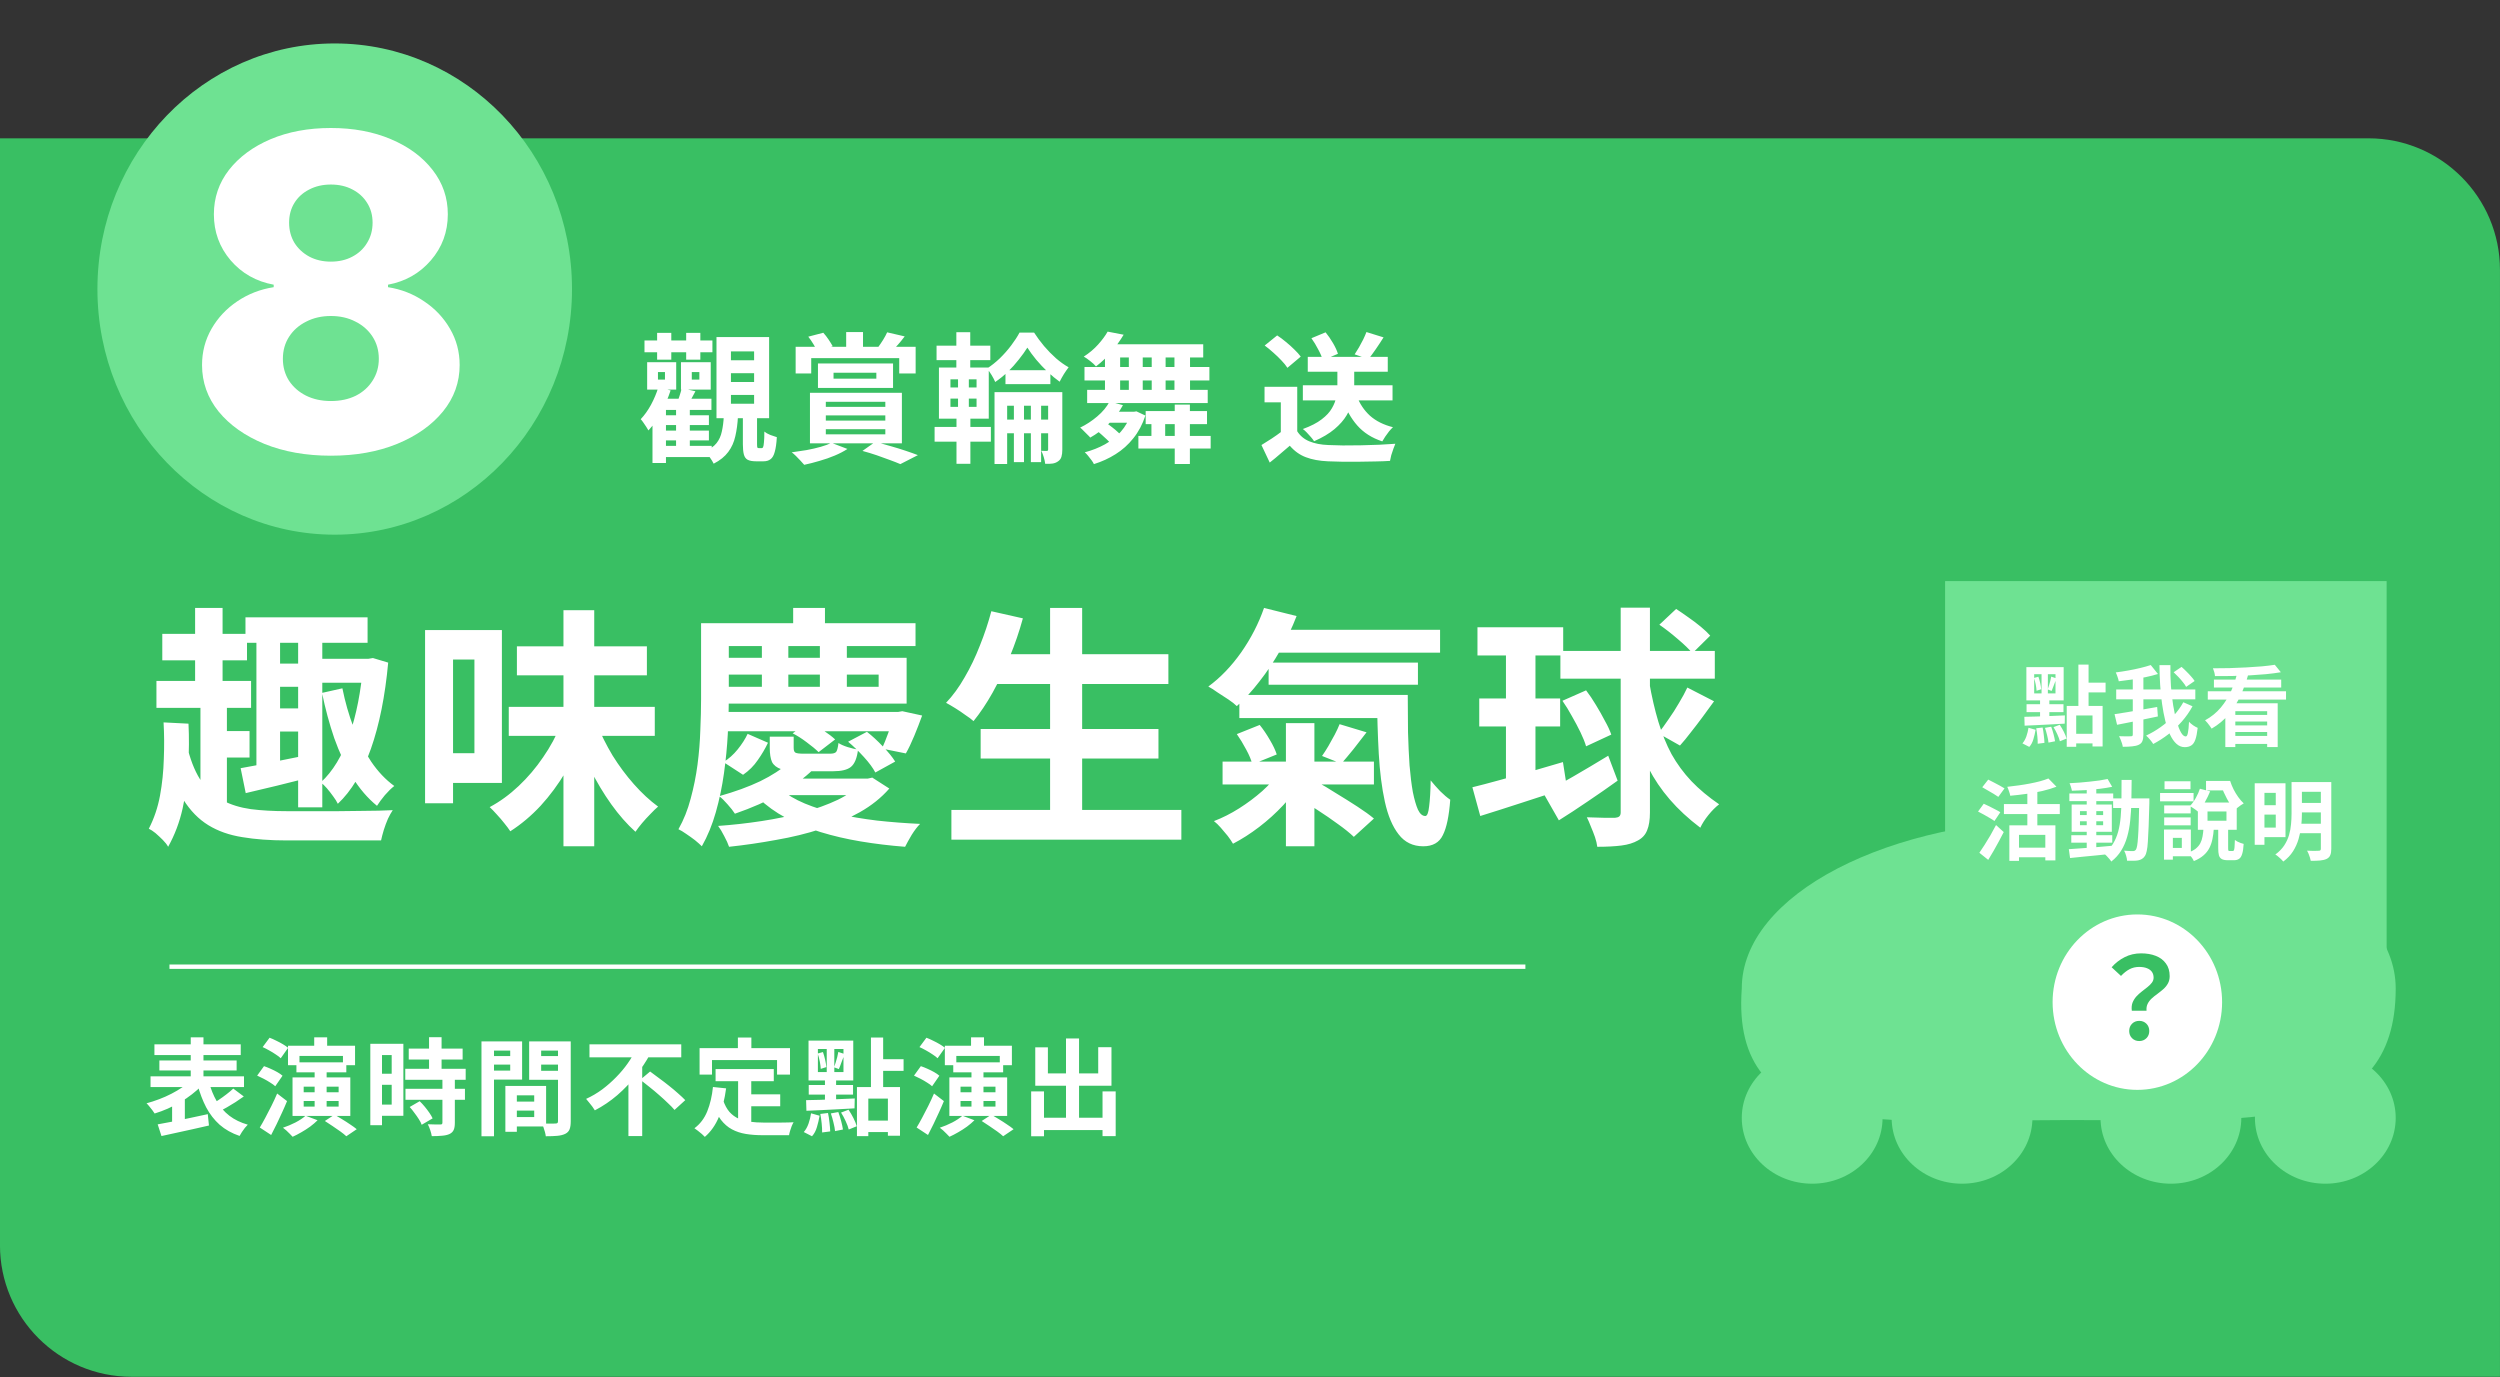 <svg width="570" height="314" viewBox="0 0 570 314" fill="none" xmlns="http://www.w3.org/2000/svg">
<rect x="0" y="0" width="570" height="314" fill="#333333" stroke="none"/>
<path d="M-0.007 31.535H539.993C556.562 31.535 569.993 44.966 569.993 61.535V313.906H29.993C13.425 313.906 -0.007 300.475 -0.007 283.906V31.535Z" fill="#39BF63"/>
<line x1="347.79" y1="220.406" x2="38.638" y2="220.406" stroke="white"/>
<path d="M150.495 94.682H161.631V96.922H150.495V94.682ZM150.495 98.17H161.631V100.41H150.495V98.17ZM150.335 101.658H162.271V104.218H150.335V101.658ZM146.943 77.626H162.431V80.314H146.943V77.626ZM154.143 92.346H157.279V103.226H154.143V92.346ZM149.823 75.898H153.055V82.01H149.823V75.898ZM156.447 75.898H159.679V82.01H156.447V75.898ZM150.015 84.826V86.554H151.615V84.826H150.015ZM147.551 82.586H154.175V88.826H147.551V82.586ZM157.727 84.826V86.554H159.455V84.826H157.727ZM155.263 82.586H162.047V88.826H155.263V82.586ZM151.839 90.906H162.207V93.466H151.839V105.562H148.767V93.018L150.687 90.906H151.839ZM155.423 88.506L158.559 89.21C158.196 89.871 157.844 90.522 157.503 91.162C157.183 91.802 156.884 92.357 156.607 92.826L154.239 92.154C154.474 91.621 154.698 91.013 154.911 90.33C155.146 89.647 155.316 89.039 155.423 88.506ZM150.111 88.282L152.895 89.018C152.34 90.725 151.615 92.399 150.719 94.042C149.844 95.663 148.884 97.029 147.839 98.138C147.732 97.925 147.572 97.658 147.359 97.338C147.146 96.997 146.922 96.666 146.687 96.346C146.474 96.026 146.271 95.77 146.079 95.578C146.932 94.682 147.711 93.594 148.415 92.314C149.119 91.013 149.684 89.669 150.111 88.282ZM166.655 85.082V87.098H171.935V85.082H166.655ZM166.655 90.042V92.058H171.935V90.042H166.655ZM166.655 80.122V82.138H171.935V80.122H166.655ZM163.359 76.858H175.359V95.354H163.359V76.858ZM169.375 94.81H172.607V101.242C172.607 101.647 172.628 101.903 172.671 102.01C172.714 102.117 172.81 102.17 172.959 102.17C173.002 102.17 173.066 102.17 173.151 102.17C173.258 102.17 173.364 102.17 173.471 102.17C173.578 102.17 173.652 102.17 173.695 102.17C173.823 102.17 173.919 102.095 173.983 101.946C174.068 101.775 174.132 101.423 174.175 100.89C174.239 100.335 174.271 99.503 174.271 98.394C174.591 98.671 175.039 98.927 175.615 99.162C176.191 99.375 176.692 99.546 177.119 99.674C177.034 101.125 176.874 102.245 176.639 103.034C176.426 103.845 176.106 104.399 175.679 104.698C175.274 105.018 174.74 105.178 174.079 105.178C173.908 105.178 173.716 105.178 173.503 105.178C173.311 105.178 173.108 105.178 172.895 105.178C172.703 105.178 172.532 105.178 172.383 105.178C171.551 105.178 170.911 105.061 170.463 104.826C170.036 104.591 169.748 104.186 169.599 103.61C169.45 103.034 169.375 102.266 169.375 101.306V94.81ZM165.023 94.938H168.255C168.17 96.602 167.967 98.117 167.647 99.482C167.348 100.826 166.815 102.01 166.047 103.034C165.279 104.079 164.17 104.975 162.719 105.722C162.527 105.317 162.228 104.826 161.823 104.25C161.418 103.695 161.023 103.258 160.639 102.938C161.855 102.426 162.762 101.797 163.359 101.05C163.956 100.303 164.362 99.418 164.575 98.394C164.81 97.37 164.959 96.218 165.023 94.938ZM192.927 75.706H196.767V80.986H192.927V75.706ZM181.407 79.066H208.767V85.146H205.023V81.658H184.959V85.146H181.407V79.066ZM190.047 84.986V86.33H199.807V84.986H190.047ZM186.495 82.874H203.615V88.442H186.495V82.874ZM184.287 76.762L187.711 75.866C188.138 76.335 188.543 76.858 188.927 77.434C189.311 78.01 189.62 78.511 189.855 78.938L186.335 80.09C186.143 79.642 185.855 79.109 185.471 78.49C185.087 77.85 184.692 77.274 184.287 76.762ZM202.271 75.77L206.271 76.698C205.759 77.381 205.247 78.01 204.735 78.586C204.223 79.162 203.764 79.663 203.359 80.09L200.191 79.194C200.554 78.703 200.938 78.138 201.343 77.498C201.748 76.837 202.058 76.261 202.271 75.77ZM188.287 94.714V95.898H201.855V94.714H188.287ZM188.287 97.85V99.034H201.855V97.85H188.287ZM188.287 91.61V92.762H201.855V91.61H188.287ZM184.671 89.562H205.631V101.082H184.671V89.562ZM189.535 100.954L193.215 102.362C192.404 102.895 191.444 103.397 190.335 103.866C189.226 104.335 188.063 104.741 186.847 105.082C185.631 105.445 184.468 105.743 183.359 105.978C183.146 105.722 182.858 105.402 182.495 105.018C182.154 104.655 181.812 104.303 181.471 103.962C181.13 103.621 180.81 103.343 180.511 103.13C181.642 102.981 182.772 102.81 183.903 102.618C185.055 102.405 186.122 102.159 187.103 101.882C188.106 101.605 188.916 101.295 189.535 100.954ZM196.639 102.81L199.583 100.73C200.714 101.029 201.876 101.359 203.071 101.722C204.287 102.063 205.428 102.415 206.495 102.778C207.583 103.141 208.511 103.471 209.279 103.77L205.279 105.818C204.639 105.541 203.85 105.231 202.911 104.89C201.994 104.549 200.991 104.186 199.903 103.802C198.836 103.439 197.748 103.109 196.639 102.81ZM229.247 84.41H239.487V87.578H229.247V84.41ZM228.287 95.674H240.159V98.778H228.287V95.674ZM231.167 90.586H233.471V105.37H231.167V90.586ZM235.039 90.586H237.375V105.37H235.039V90.586ZM234.239 79.258C233.706 80.111 233.055 81.018 232.287 81.978C231.54 82.938 230.708 83.866 229.791 84.762C228.874 85.637 227.914 86.415 226.911 87.098C226.719 86.629 226.442 86.095 226.079 85.498C225.716 84.901 225.364 84.41 225.023 84.026C226.026 83.386 227.007 82.607 227.967 81.69C228.927 80.751 229.791 79.77 230.559 78.746C231.348 77.701 231.978 76.73 232.447 75.834H235.775C236.436 76.858 237.194 77.882 238.047 78.906C238.9 79.909 239.807 80.837 240.767 81.69C241.727 82.522 242.687 83.205 243.647 83.738C243.306 84.186 242.943 84.709 242.559 85.306C242.196 85.903 241.876 86.479 241.599 87.034C240.703 86.394 239.786 85.637 238.847 84.762C237.93 83.887 237.066 82.97 236.255 82.01C235.466 81.05 234.794 80.133 234.239 79.258ZM226.751 89.402H240.255V92.506H229.631V105.786H226.751V89.402ZM238.975 89.402H242.207V102.522C242.207 103.162 242.143 103.695 242.015 104.122C241.887 104.57 241.631 104.922 241.247 105.178C240.863 105.455 240.436 105.626 239.967 105.69C239.498 105.754 238.943 105.775 238.303 105.754C238.26 105.327 238.154 104.826 237.983 104.25C237.812 103.674 237.62 103.183 237.407 102.778C237.684 102.799 237.94 102.81 238.175 102.81C238.431 102.81 238.602 102.81 238.687 102.81C238.879 102.81 238.975 102.693 238.975 102.458V89.402ZM213.535 78.81H225.791V82.106H213.535V78.81ZM213.087 97.338H225.919V100.698H213.087V97.338ZM218.047 75.738H221.215V85.082H218.047V75.738ZM218.431 85.114H220.895V94.01H221.247V105.754H218.079V94.01H218.431V85.114ZM216.703 90.874V92.762H222.655V90.874H216.703ZM216.703 86.49V88.346H222.655V86.49H216.703ZM214.079 83.802H225.439V95.45H214.079V83.802ZM265.663 94.97V100.986H262.527V94.97H265.663ZM271.295 92.25V105.786H267.839V92.25H271.295ZM276.031 99.386V102.266H259.551V99.386H276.031ZM275.199 93.722V96.698H261.215V93.722H275.199ZM252.351 96.538C252.756 96.794 253.183 97.103 253.631 97.466C254.079 97.807 254.495 98.159 254.879 98.522C255.263 98.863 255.583 99.183 255.839 99.482L253.279 101.21C253.066 100.911 252.767 100.581 252.383 100.218C252.02 99.855 251.626 99.493 251.199 99.13C250.772 98.746 250.356 98.405 249.951 98.106L252.351 96.538ZM258.527 93.882L259.103 93.786L261.151 94.746C260.49 96.751 259.572 98.479 258.399 99.93C257.247 101.381 255.903 102.586 254.367 103.546C252.852 104.506 251.199 105.263 249.407 105.818C249.3 105.562 249.119 105.263 248.863 104.922C248.607 104.581 248.34 104.239 248.063 103.898C247.786 103.557 247.54 103.301 247.327 103.13C249.012 102.682 250.548 102.074 251.935 101.306C253.343 100.517 254.548 99.557 255.551 98.426C256.575 97.274 257.332 95.919 257.823 94.362V93.882H258.527ZM256.031 92.378C255.199 93.935 254.111 95.354 252.767 96.634C251.423 97.914 250.026 98.959 248.575 99.77C248.426 99.578 248.202 99.343 247.903 99.066C247.626 98.767 247.338 98.479 247.039 98.202C246.762 97.903 246.506 97.669 246.271 97.498C247.679 96.815 248.98 95.962 250.175 94.938C251.391 93.914 252.33 92.783 252.991 91.546L256.031 92.378ZM271.327 79.546V90.33H267.775V79.546H271.327ZM265.759 79.546V90.33H262.591V79.546H265.759ZM260.543 79.546V90.33H257.375V79.546H260.543ZM255.391 79.546V90.33H251.935V79.546H255.391ZM275.359 88.89V91.898H247.871V88.89H275.359ZM275.743 83.674V86.746H247.263V83.674H275.743ZM258.911 93.882V96.378H250.751L253.247 93.882H258.911ZM274.335 78.49V81.498H250.207L253.183 78.49H274.335ZM256.191 76.314C255.402 77.637 254.495 78.906 253.471 80.122C252.468 81.338 251.274 82.479 249.887 83.546C249.567 83.162 249.13 82.757 248.575 82.33C248.02 81.882 247.53 81.541 247.103 81.306C248.362 80.495 249.45 79.578 250.367 78.554C251.284 77.53 252.01 76.549 252.543 75.61L256.191 76.314ZM297.05 87.834H317.498V91.29H297.05V87.834ZM298.17 81.37H316.41V84.762H298.17V81.37ZM304.922 83.034H308.762V88.154C308.762 89.178 308.634 90.245 308.378 91.354C308.143 92.463 307.695 93.573 307.034 94.682C306.394 95.77 305.466 96.826 304.25 97.85C303.055 98.853 301.509 99.77 299.61 100.602C299.439 100.325 299.205 100.015 298.906 99.674C298.607 99.333 298.298 98.991 297.978 98.65C297.658 98.309 297.349 98.031 297.05 97.818C298.863 97.157 300.293 96.421 301.338 95.61C302.405 94.799 303.183 93.957 303.674 93.082C304.186 92.207 304.517 91.354 304.666 90.522C304.837 89.669 304.922 88.869 304.922 88.122V83.034ZM309.338 90.266C309.999 92.037 311.002 93.541 312.346 94.778C313.711 95.994 315.461 96.869 317.594 97.402C317.317 97.658 317.018 97.978 316.698 98.362C316.399 98.746 316.111 99.141 315.834 99.546C315.578 99.93 315.354 100.293 315.162 100.634C312.815 99.866 310.917 98.661 309.466 97.018C308.015 95.375 306.895 93.359 306.106 90.97L309.338 90.266ZM295.77 88.186V99.994H292.026V91.738H288.314V88.186H295.77ZM295.77 98.33C296.431 99.375 297.359 100.143 298.554 100.634C299.749 101.125 301.178 101.402 302.842 101.466C303.781 101.509 304.89 101.541 306.17 101.562C307.471 101.562 308.837 101.551 310.266 101.53C311.695 101.509 313.093 101.466 314.458 101.402C315.845 101.338 317.071 101.263 318.138 101.178C318.01 101.477 317.861 101.861 317.69 102.33C317.519 102.799 317.359 103.279 317.21 103.77C317.082 104.261 316.986 104.698 316.922 105.082C315.962 105.146 314.863 105.189 313.626 105.21C312.389 105.253 311.119 105.274 309.818 105.274C308.517 105.295 307.258 105.295 306.042 105.274C304.826 105.253 303.738 105.221 302.778 105.178C300.815 105.093 299.141 104.783 297.754 104.25C296.367 103.738 295.141 102.863 294.074 101.626C293.37 102.223 292.645 102.842 291.898 103.482C291.173 104.122 290.373 104.783 289.498 105.466L287.61 101.466C288.357 101.018 289.135 100.527 289.946 99.994C290.757 99.461 291.535 98.906 292.282 98.33H295.77ZM288.346 78.778L291.194 76.474C291.855 76.901 292.527 77.402 293.21 77.978C293.893 78.533 294.533 79.109 295.13 79.706C295.727 80.282 296.207 80.815 296.57 81.306L293.53 83.866C293.21 83.354 292.762 82.799 292.186 82.202C291.631 81.605 291.013 81.007 290.33 80.41C289.647 79.791 288.986 79.247 288.346 78.778ZM311.546 75.706L315.45 76.922C314.874 77.839 314.277 78.746 313.658 79.642C313.061 80.517 312.506 81.263 311.994 81.882L308.858 80.794C309.178 80.303 309.509 79.77 309.85 79.194C310.191 78.597 310.511 77.999 310.81 77.402C311.109 76.783 311.354 76.218 311.546 75.706ZM299.002 77.114L302.234 75.77C302.831 76.495 303.397 77.317 303.93 78.234C304.463 79.151 304.837 79.962 305.05 80.666L301.594 82.138C301.423 81.455 301.082 80.645 300.57 79.706C300.079 78.746 299.557 77.882 299.002 77.114Z" fill="white"/>
<path d="M35.208 238.114H54.888V240.562H35.208V238.114ZM36.336 241.786H53.952V244.066H36.336V241.786ZM34.32 245.41H55.632V247.858H34.32V245.41ZM43.488 236.506H46.392V247.45H43.488V236.506ZM43.512 246.298L46.008 247.498C45.352 248.186 44.608 248.85 43.776 249.49C42.96 250.13 42.08 250.73 41.136 251.29C40.192 251.834 39.224 252.33 38.232 252.778C37.24 253.21 36.248 253.578 35.256 253.882C35.128 253.658 34.952 253.402 34.728 253.114C34.52 252.826 34.296 252.546 34.056 252.274C33.832 251.986 33.616 251.746 33.408 251.554C34.352 251.298 35.312 250.986 36.288 250.618C37.264 250.25 38.2 249.834 39.096 249.37C39.992 248.906 40.816 248.418 41.568 247.906C42.336 247.394 42.984 246.858 43.512 246.298ZM47.664 246.754C48.08 248.338 48.664 249.778 49.416 251.074C50.168 252.37 51.128 253.474 52.296 254.386C53.464 255.282 54.864 255.962 56.496 256.426C56.288 256.634 56.064 256.882 55.824 257.17C55.584 257.474 55.36 257.786 55.152 258.106C54.944 258.442 54.768 258.738 54.624 258.994C52.848 258.386 51.336 257.538 50.088 256.45C48.856 255.346 47.832 254.026 47.016 252.49C46.216 250.954 45.552 249.21 45.024 247.258L47.664 246.754ZM53.184 248.194L55.584 249.994C54.976 250.426 54.344 250.858 53.688 251.29C53.032 251.706 52.384 252.098 51.744 252.466C51.104 252.834 50.504 253.162 49.944 253.45L48.144 251.89C48.672 251.57 49.24 251.202 49.848 250.786C50.472 250.37 51.072 249.938 51.648 249.49C52.24 249.042 52.752 248.61 53.184 248.194ZM35.952 256.354C36.928 256.178 38.04 255.97 39.288 255.73C40.552 255.474 41.872 255.202 43.248 254.914C44.64 254.626 46.016 254.33 47.376 254.026L47.64 256.618C46.392 256.906 45.12 257.194 43.824 257.482C42.544 257.77 41.304 258.042 40.104 258.298C38.92 258.554 37.824 258.794 36.816 259.018L35.952 256.354ZM39.24 251.482L41.136 249.586L42.144 249.85V256.738H39.24V251.482ZM65.664 238.426H80.952V242.866H78.192V240.754H68.28V242.866H65.664V238.426ZM71.64 236.506H74.592V240.322H71.64V236.506ZM71.736 243.682H74.472V253.09H71.736V243.682ZM74.064 255.586L76.272 254.146C76.816 254.45 77.4 254.802 78.024 255.202C78.664 255.586 79.272 255.978 79.848 256.378C80.44 256.762 80.936 257.122 81.336 257.458L78.96 259.066C78.624 258.746 78.168 258.378 77.592 257.962C77.032 257.562 76.44 257.154 75.816 256.738C75.192 256.322 74.608 255.938 74.064 255.586ZM69.672 254.386L72.408 255.418C71.928 255.898 71.368 256.378 70.728 256.858C70.088 257.322 69.416 257.754 68.712 258.154C68.024 258.554 67.36 258.898 66.72 259.186C66.56 259.01 66.344 258.786 66.072 258.514C65.8 258.242 65.528 257.978 65.256 257.722C64.984 257.482 64.736 257.282 64.512 257.122C65.472 256.802 66.424 256.402 67.368 255.922C68.312 255.426 69.08 254.914 69.672 254.386ZM69.24 251.026V252.298H77.208V251.026H69.24ZM69.24 247.762V249.034H77.208V247.762H69.24ZM66.696 245.65H79.872V254.434H66.696V245.65ZM67.584 242.218H78.96V244.498H67.584V242.218ZM59.88 238.738L61.464 236.602C61.944 236.778 62.448 237.002 62.976 237.274C63.52 237.53 64.032 237.802 64.512 238.09C65.008 238.378 65.4 238.65 65.688 238.906L64.008 241.282C63.736 241.01 63.36 240.722 62.88 240.418C62.416 240.098 61.92 239.794 61.392 239.506C60.864 239.202 60.36 238.946 59.88 238.738ZM58.632 245.242L60.192 243.082C60.672 243.242 61.176 243.442 61.704 243.682C62.248 243.922 62.76 244.178 63.24 244.45C63.72 244.722 64.112 244.994 64.416 245.266L62.76 247.666C62.472 247.394 62.088 247.114 61.608 246.826C61.144 246.522 60.648 246.234 60.12 245.962C59.608 245.69 59.112 245.45 58.632 245.242ZM59.232 257.074C59.616 256.45 60.032 255.714 60.48 254.866C60.928 254.018 61.392 253.122 61.872 252.178C62.352 251.218 62.792 250.266 63.192 249.322L65.448 251.05C65.096 251.914 64.712 252.794 64.296 253.69C63.896 254.57 63.488 255.442 63.072 256.306C62.656 257.17 62.24 257.994 61.824 258.778L59.232 257.074ZM93.192 239.074H105.48V241.57H93.192V239.074ZM92.4 243.682H106.176V246.202H92.4V243.682ZM92.448 248.242H106.008V250.762H92.448V248.242ZM97.824 236.482H100.68V245.314H97.824V236.482ZM100.872 246.082H103.704V256.018C103.704 256.706 103.616 257.242 103.44 257.626C103.264 258.026 102.944 258.338 102.48 258.562C102.016 258.77 101.448 258.898 100.776 258.946C100.12 259.01 99.344 259.042 98.448 259.042C98.384 258.642 98.264 258.178 98.088 257.65C97.912 257.138 97.728 256.698 97.536 256.33C98.128 256.346 98.704 256.362 99.264 256.378C99.824 256.378 100.2 256.378 100.392 256.378C100.568 256.378 100.688 256.354 100.752 256.306C100.832 256.242 100.872 256.122 100.872 255.946V246.082ZM93.408 252.394L95.688 251.074C96.072 251.442 96.456 251.858 96.84 252.322C97.224 252.786 97.576 253.25 97.896 253.714C98.216 254.178 98.464 254.602 98.64 254.986L96.144 256.45C96.016 256.066 95.8 255.642 95.496 255.178C95.192 254.698 94.856 254.218 94.488 253.738C94.136 253.242 93.776 252.794 93.408 252.394ZM85.8 237.994H91.968V254.41H85.8V251.842H89.304V240.562H85.8V237.994ZM85.944 244.81H90.6V247.33H85.944V244.81ZM84.432 237.994H87.096V256.546H84.432V237.994ZM116.592 251.17H123.144V253.21H116.592V251.17ZM116.424 247.594H124.512V256.834H116.424V254.698H121.8V249.73H116.424V247.594ZM115.224 247.594H117.84V258.058H115.224V247.594ZM111.216 240.778H117.216V242.722H111.216V240.778ZM122.352 240.778H128.4V242.722H122.352V240.778ZM127.224 237.442H130.128V255.658C130.128 256.426 130.04 257.034 129.864 257.482C129.688 257.93 129.36 258.274 128.88 258.514C128.384 258.754 127.776 258.906 127.056 258.97C126.352 259.034 125.48 259.066 124.44 259.066C124.408 258.778 124.344 258.458 124.248 258.106C124.152 257.754 124.04 257.394 123.912 257.026C123.784 256.674 123.648 256.37 123.504 256.114C123.936 256.146 124.36 256.17 124.776 256.186C125.208 256.186 125.592 256.186 125.928 256.186C126.28 256.17 126.52 256.162 126.648 256.162C126.872 256.162 127.024 256.122 127.104 256.042C127.184 255.962 127.224 255.818 127.224 255.61V237.442ZM111.432 237.442H119.04V246.154H111.432V244.09H116.328V239.53H111.432V237.442ZM128.76 237.442V239.53H123.384V244.138H128.76V246.202H120.648V237.442H128.76ZM109.776 237.442H112.632V259.066H109.776V237.442ZM134.4 238.114H155.328V241.066H134.4V238.114ZM145.992 246.178L148.224 244.306C148.864 244.77 149.552 245.282 150.288 245.842C151.04 246.386 151.784 246.954 152.52 247.546C153.272 248.138 153.968 248.722 154.608 249.298C155.248 249.858 155.792 250.37 156.24 250.834L153.792 253.066C153.392 252.586 152.88 252.058 152.256 251.482C151.648 250.89 150.984 250.282 150.264 249.658C149.56 249.034 148.832 248.426 148.08 247.834C147.344 247.242 146.648 246.69 145.992 246.178ZM145.032 239.218L148.224 240.346C147.312 242.026 146.224 243.666 144.96 245.266C143.712 246.866 142.304 248.346 140.736 249.706C139.168 251.05 137.464 252.202 135.624 253.162C135.48 252.906 135.288 252.618 135.048 252.298C134.808 251.978 134.56 251.666 134.304 251.362C134.064 251.042 133.84 250.77 133.632 250.546C134.928 249.954 136.152 249.234 137.304 248.386C138.456 247.522 139.52 246.586 140.496 245.578C141.488 244.57 142.36 243.53 143.112 242.458C143.88 241.37 144.52 240.29 145.032 239.218ZM143.28 245.026L146.424 241.882V259.018H143.28V245.026ZM163.152 243.754H176.424V246.514H163.152V243.754ZM169.8 249.514H177.888V252.226H169.8V249.514ZM168.288 245.362H171.288V256.954L168.288 256.594V245.362ZM162.552 247.834L165.552 248.146C165.232 250.594 164.688 252.754 163.92 254.626C163.152 256.498 162.08 258.026 160.704 259.21C160.544 259.034 160.32 258.818 160.032 258.562C159.744 258.306 159.44 258.058 159.12 257.818C158.816 257.578 158.552 257.386 158.328 257.242C159.624 256.282 160.6 254.994 161.256 253.378C161.912 251.746 162.344 249.898 162.552 247.834ZM164.88 250.858C165.248 251.946 165.728 252.834 166.32 253.522C166.928 254.194 167.624 254.706 168.408 255.058C169.208 255.394 170.08 255.626 171.024 255.754C171.968 255.882 172.968 255.946 174.024 255.946C174.28 255.946 174.624 255.946 175.056 255.946C175.504 255.946 175.992 255.946 176.52 255.946C177.064 255.946 177.616 255.946 178.176 255.946C178.736 255.93 179.256 255.922 179.736 255.922C180.216 255.906 180.616 255.89 180.936 255.874C180.792 256.114 180.648 256.41 180.504 256.762C180.376 257.098 180.256 257.45 180.144 257.818C180.032 258.186 179.952 258.522 179.904 258.826H178.68H173.88C172.488 258.826 171.208 258.73 170.04 258.538C168.872 258.346 167.816 257.994 166.872 257.482C165.944 256.986 165.112 256.266 164.376 255.322C163.656 254.378 163.04 253.146 162.528 251.626L164.88 250.858ZM168.24 236.554H171.312V240.922H168.24V236.554ZM159.504 238.978H180.12V245.002H177.168V241.69H162.336V245.002H159.504V238.978ZM195.384 247.858H205.2V258.946H202.44V250.474H197.976V259.042H195.384V247.858ZM198.576 236.554H201.36V248.578H198.576V236.554ZM200.232 241.498H206.016V244.162H200.232V241.498ZM196.752 255.49H203.736V258.106H196.752V255.49ZM186.48 239.17V244.426H192.312V239.17H186.48ZM184.344 237.25H194.544V246.346H184.344V237.25ZM186.432 240.202L187.632 239.866C187.824 240.41 187.992 241.002 188.136 241.642C188.28 242.282 188.368 242.834 188.4 243.298L187.128 243.706C187.112 243.242 187.04 242.682 186.912 242.026C186.784 241.37 186.624 240.762 186.432 240.202ZM187.032 253.978L188.784 253.762C188.928 254.418 189.04 255.138 189.12 255.922C189.216 256.706 189.272 257.386 189.288 257.962L187.44 258.202C187.456 257.626 187.424 256.946 187.344 256.162C187.264 255.362 187.16 254.634 187.032 253.978ZM189.432 253.858L191.136 253.546C191.376 254.186 191.592 254.874 191.784 255.61C191.976 256.33 192.112 256.97 192.192 257.53L190.392 257.89C190.344 257.346 190.224 256.698 190.032 255.946C189.856 255.194 189.656 254.498 189.432 253.858ZM191.76 253.666L193.464 253.018C193.864 253.594 194.24 254.234 194.592 254.938C194.944 255.642 195.192 256.258 195.336 256.786L193.512 257.53C193.384 256.986 193.152 256.354 192.816 255.634C192.496 254.914 192.144 254.258 191.76 253.666ZM184.92 253.834L186.864 254.386C186.72 255.25 186.52 256.106 186.264 256.954C186.024 257.802 185.648 258.506 185.136 259.066L183.264 258.106C183.712 257.594 184.072 256.954 184.344 256.186C184.616 255.402 184.808 254.618 184.92 253.834ZM191.136 239.842L192.576 240.322C192.352 240.898 192.12 241.506 191.88 242.146C191.656 242.786 191.448 243.322 191.256 243.754L190.176 243.346C190.304 243.01 190.424 242.642 190.536 242.242C190.664 241.826 190.784 241.41 190.896 240.994C191.008 240.562 191.088 240.178 191.136 239.842ZM183.792 250.834C184.736 250.818 185.808 250.794 187.008 250.762C188.224 250.714 189.504 250.666 190.848 250.618C192.192 250.57 193.536 250.514 194.88 250.45L194.832 252.706C193.536 252.77 192.224 252.842 190.896 252.922C189.584 252.986 188.328 253.05 187.128 253.114C185.944 253.162 184.856 253.21 183.864 253.258L183.792 250.834ZM184.392 247.378H194.496V249.562H184.392V247.378ZM188.496 238.234H190.224V245.458H190.632V251.722H188.088V245.458H188.496V238.234ZM215.424 238.426H230.712V242.866H227.952V240.754H218.04V242.866H215.424V238.426ZM221.4 236.506H224.352V240.322H221.4V236.506ZM221.496 243.682H224.232V253.09H221.496V243.682ZM223.824 255.586L226.032 254.146C226.576 254.45 227.16 254.802 227.784 255.202C228.424 255.586 229.032 255.978 229.608 256.378C230.2 256.762 230.696 257.122 231.096 257.458L228.72 259.066C228.384 258.746 227.928 258.378 227.352 257.962C226.792 257.562 226.2 257.154 225.576 256.738C224.952 256.322 224.368 255.938 223.824 255.586ZM219.432 254.386L222.168 255.418C221.688 255.898 221.128 256.378 220.488 256.858C219.848 257.322 219.176 257.754 218.472 258.154C217.784 258.554 217.12 258.898 216.48 259.186C216.32 259.01 216.104 258.786 215.832 258.514C215.56 258.242 215.288 257.978 215.016 257.722C214.744 257.482 214.496 257.282 214.272 257.122C215.232 256.802 216.184 256.402 217.128 255.922C218.072 255.426 218.84 254.914 219.432 254.386ZM219 251.026V252.298H226.968V251.026H219ZM219 247.762V249.034H226.968V247.762H219ZM216.456 245.65H229.632V254.434H216.456V245.65ZM217.344 242.218H228.72V244.498H217.344V242.218ZM209.64 238.738L211.224 236.602C211.704 236.778 212.208 237.002 212.736 237.274C213.28 237.53 213.792 237.802 214.272 238.09C214.768 238.378 215.16 238.65 215.448 238.906L213.768 241.282C213.496 241.01 213.12 240.722 212.64 240.418C212.176 240.098 211.68 239.794 211.152 239.506C210.624 239.202 210.12 238.946 209.64 238.738ZM208.392 245.242L209.952 243.082C210.432 243.242 210.936 243.442 211.464 243.682C212.008 243.922 212.52 244.178 213 244.45C213.48 244.722 213.872 244.994 214.176 245.266L212.52 247.666C212.232 247.394 211.848 247.114 211.368 246.826C210.904 246.522 210.408 246.234 209.88 245.962C209.368 245.69 208.872 245.45 208.392 245.242ZM208.992 257.074C209.376 256.45 209.792 255.714 210.24 254.866C210.688 254.018 211.152 253.122 211.632 252.178C212.112 251.218 212.552 250.266 212.952 249.322L215.208 251.05C214.856 251.914 214.472 252.794 214.056 253.69C213.656 254.57 213.248 255.442 212.832 256.306C212.416 257.17 212 257.994 211.584 258.778L208.992 257.074ZM236.52 254.842H252.912V257.65H236.52V254.842ZM243.048 236.77H246.024V256.57H243.048V236.77ZM235.104 248.842H238.032V259.066H235.104V248.842ZM251.376 248.842H254.376V259.042H251.376V248.842ZM236.04 238.786H238.92V244.738H250.392V238.762H253.416V247.546H236.04V238.786Z" fill="white"/>
<path d="M55.968 140.752H83.808V146.552H55.968V140.752ZM71.686 150.206H84.156V155.658H71.686V150.206ZM60.898 151.308H70.352V156.586H60.898V151.308ZM60.898 161.516H70.352V166.794H60.898V161.516ZM67.974 143.304H73.484V184.078H67.974V143.304ZM58.462 142.898H63.856V175.088L58.462 175.9V142.898ZM54.866 175.146C56.838 174.798 59.177 174.354 61.884 173.812C64.591 173.271 67.375 172.71 70.236 172.13L70.758 177.234C68.206 177.892 65.654 178.53 63.102 179.148C60.589 179.728 58.23 180.289 56.026 180.83L54.866 175.146ZM82.822 150.206H83.982L85.026 150.032L88.506 151.076C87.81 158.694 86.495 165.248 84.562 170.738C82.629 176.19 80.115 180.366 77.022 183.266C76.79 182.764 76.442 182.203 75.978 181.584C75.514 180.927 75.031 180.308 74.528 179.728C74.025 179.148 73.561 178.704 73.136 178.394C75.881 175.881 78.047 172.304 79.632 167.664C81.256 163.024 82.319 157.592 82.822 151.366V150.206ZM78.066 156.934C78.685 160.028 79.535 163.005 80.618 165.866C81.739 168.728 83.073 171.318 84.62 173.638C86.167 175.92 87.926 177.776 89.898 179.206C89.241 179.709 88.525 180.405 87.752 181.294C87.017 182.184 86.418 182.996 85.954 183.73C83.827 181.99 81.952 179.806 80.328 177.176C78.743 174.508 77.37 171.55 76.21 168.302C75.089 165.016 74.161 161.574 73.426 157.978L78.066 156.934ZM37.002 144.522H56.316V150.554H37.002V144.522ZM35.668 155.252H57.244V161.4H35.668V155.252ZM47.5 166.678H56.896V172.71H47.5V166.678ZM44.484 138.606H50.748V159.196H44.484V138.606ZM45.702 159.254H51.734V185.18H45.702V159.254ZM42.86 170.97C43.672 174.025 44.735 176.48 46.05 178.336C47.403 180.154 48.989 181.546 50.806 182.512C52.623 183.479 54.75 184.136 57.186 184.484C59.622 184.794 62.367 184.948 65.422 184.948C66.157 184.948 67.123 184.948 68.322 184.948C69.559 184.948 70.932 184.948 72.44 184.948C73.948 184.948 75.514 184.948 77.138 184.948C78.801 184.948 80.425 184.929 82.01 184.89C83.595 184.852 85.045 184.832 86.36 184.832C87.675 184.794 88.738 184.755 89.55 184.716C89.202 185.219 88.835 185.876 88.448 186.688C88.1 187.5 87.791 188.332 87.52 189.182C87.249 190.072 87.037 190.884 86.882 191.618H82.88H65.364C61.575 191.618 58.191 191.367 55.214 190.864C52.275 190.4 49.704 189.492 47.5 188.138C45.296 186.785 43.401 184.852 41.816 182.338C40.269 179.825 38.955 176.538 37.872 172.478L42.86 170.97ZM37.292 164.706L42.976 164.996C43.131 168.09 43.111 171.299 42.918 174.624C42.763 177.911 42.338 181.14 41.642 184.31C40.946 187.442 39.844 190.362 38.336 193.068C38.065 192.566 37.659 192.044 37.118 191.502C36.577 190.961 36.016 190.439 35.436 189.936C34.856 189.472 34.353 189.144 33.928 188.95C35.127 186.63 35.977 184.117 36.48 181.41C36.983 178.665 37.273 175.862 37.35 173C37.466 170.139 37.447 167.374 37.292 164.706ZM115.998 161.168H149.29V167.78H115.998V161.168ZM117.854 147.364H147.492V153.976H117.854V147.364ZM128.468 139.128H135.486V192.952H128.468V139.128ZM127.83 165.228L133.282 166.91C132.122 170.042 130.691 173.058 128.99 175.958C127.289 178.82 125.375 181.41 123.248 183.73C121.121 186.012 118.821 187.945 116.346 189.53C115.998 188.989 115.553 188.39 115.012 187.732C114.471 187.036 113.891 186.36 113.272 185.702C112.692 185.045 112.151 184.484 111.648 184.02C113.968 182.783 116.172 181.178 118.26 179.206C120.348 177.234 122.204 175.05 123.828 172.652C125.491 170.255 126.825 167.78 127.83 165.228ZM136.066 165.054C137.033 167.452 138.231 169.849 139.662 172.246C141.131 174.605 142.755 176.79 144.534 178.8C146.313 180.811 148.149 182.512 150.044 183.904C149.541 184.33 148.961 184.89 148.304 185.586C147.647 186.244 147.009 186.94 146.39 187.674C145.81 188.37 145.307 189.028 144.882 189.646C142.949 187.906 141.112 185.818 139.372 183.382C137.632 180.946 136.047 178.298 134.616 175.436C133.185 172.575 131.948 169.656 130.904 166.678L136.066 165.054ZM100.512 143.652H114.432V178.51H100.512V171.724H108.168V150.38H100.512V143.652ZM96.916 143.652H103.296V183.15H96.916V143.652ZM164.486 162.328H205.376V166.736H164.486V162.328ZM173.708 147.132H179.74V158.906H173.708V147.132ZM186.932 147.132H193.08V158.906H186.932V147.132ZM165.588 149.974H206.71V160.414H165.588V156.586H200.33V153.802H165.588V149.974ZM179.682 173.986L185.54 175.32C183.336 177.447 180.765 179.342 177.826 181.004C174.887 182.667 171.465 184.175 167.56 185.528C167.173 184.91 166.613 184.194 165.878 183.382C165.182 182.57 164.544 181.952 163.964 181.526C167.56 180.521 170.692 179.38 173.36 178.104C176.028 176.79 178.135 175.417 179.682 173.986ZM179.74 177.524H198.01V181.294H175.97L179.74 177.524ZM196.618 177.524H197.836L198.88 177.292L202.766 179.786C200.949 181.874 198.706 183.672 196.038 185.18C193.37 186.688 190.412 187.964 187.164 189.008C183.955 190.052 180.552 190.884 176.956 191.502C173.399 192.16 169.822 192.682 166.226 193.068C165.994 192.372 165.627 191.56 165.124 190.632C164.66 189.704 164.196 188.931 163.732 188.312C167.019 188.08 170.305 187.713 173.592 187.21C176.917 186.708 180.069 186.05 183.046 185.238C186.023 184.426 188.691 183.46 191.05 182.338C193.409 181.178 195.265 179.844 196.618 178.336V177.524ZM178 179.96C179.469 181.198 181.306 182.28 183.51 183.208C185.753 184.136 188.266 184.929 191.05 185.586C193.834 186.205 196.811 186.708 199.982 187.094C203.153 187.442 206.42 187.694 209.784 187.848C209.165 188.467 208.527 189.298 207.87 190.342C207.251 191.386 206.749 192.295 206.362 193.068C202.882 192.798 199.518 192.392 196.27 191.85C193.022 191.309 189.948 190.594 187.048 189.704C184.187 188.815 181.557 187.732 179.16 186.456C176.801 185.18 174.733 183.692 172.954 181.99L178 179.96ZM175.506 167.954H180.958V170.506C180.958 171.086 181.093 171.454 181.364 171.608C181.673 171.763 182.273 171.84 183.162 171.84C183.394 171.84 183.781 171.84 184.322 171.84C184.863 171.84 185.463 171.84 186.12 171.84C186.816 171.84 187.435 171.84 187.976 171.84C188.556 171.84 188.981 171.84 189.252 171.84C189.948 171.84 190.412 171.705 190.644 171.434C190.876 171.125 191.05 170.448 191.166 169.404C191.707 169.752 192.403 170.062 193.254 170.332C194.143 170.603 194.936 170.796 195.632 170.912C195.4 172.846 194.859 174.16 194.008 174.856C193.196 175.514 191.862 175.842 190.006 175.842C189.774 175.842 189.407 175.842 188.904 175.842C188.401 175.842 187.821 175.842 187.164 175.842C186.507 175.842 185.869 175.842 185.25 175.842C184.631 175.842 184.071 175.842 183.568 175.842C183.065 175.842 182.698 175.842 182.466 175.842C180.61 175.842 179.16 175.688 178.116 175.378C177.111 175.03 176.415 174.489 176.028 173.754C175.68 172.981 175.506 171.898 175.506 170.506V167.954ZM203.752 162.328H204.738L205.724 162.154L210.248 163.14C209.707 164.648 209.107 166.195 208.45 167.78C207.793 169.366 207.155 170.7 206.536 171.782L201.084 170.68C201.548 169.675 202.031 168.476 202.534 167.084C203.037 165.692 203.443 164.358 203.752 163.082V162.328ZM170.46 167.316L175.1 169.346C174.481 170.661 173.708 171.976 172.78 173.29C171.891 174.605 170.769 175.726 169.416 176.654L164.95 173.754C166.149 173.02 167.231 172.053 168.198 170.854C169.165 169.656 169.919 168.476 170.46 167.316ZM180.726 167.2L184.38 164.59C185.424 165.093 186.526 165.731 187.686 166.504C188.846 167.278 189.755 167.974 190.412 168.592L186.642 171.492C185.985 170.835 185.076 170.081 183.916 169.23C182.795 168.38 181.731 167.703 180.726 167.2ZM193.37 169.114L197.662 166.852C198.861 167.78 200.079 168.902 201.316 170.216C202.553 171.492 203.481 172.633 204.1 173.638L199.576 176.132C199.035 175.088 198.165 173.909 196.966 172.594C195.767 171.28 194.569 170.12 193.37 169.114ZM180.842 138.606H188.092V145.972H180.842V138.606ZM163.152 142.086H208.74V147.306H163.152V142.086ZM159.846 142.086H166.168V159.37C166.168 161.806 166.091 164.474 165.936 167.374C165.781 170.274 165.491 173.252 165.066 176.306C164.641 179.361 164.022 182.319 163.21 185.18C162.398 188.042 161.335 190.632 160.02 192.952C159.633 192.566 159.111 192.102 158.454 191.56C157.797 191.058 157.12 190.574 156.424 190.11C155.767 189.646 155.187 189.298 154.684 189.066C155.883 186.94 156.811 184.62 157.468 182.106C158.164 179.554 158.686 176.964 159.034 174.334C159.382 171.666 159.595 169.056 159.672 166.504C159.788 163.952 159.846 161.574 159.846 159.37V142.086ZM226.024 149.162H266.392V155.948H226.024V149.162ZM223.588 166.214H264.13V172.942H223.588V166.214ZM216.918 184.658H269.35V191.444H216.918V184.658ZM239.422 138.606H246.73V187.964H239.422V138.606ZM226.024 139.36L233.216 140.984C232.404 143.962 231.399 146.9 230.2 149.8C229.001 152.7 227.706 155.407 226.314 157.92C224.922 160.395 223.472 162.56 221.964 164.416C221.5 163.991 220.881 163.527 220.108 163.024C219.373 162.483 218.6 161.961 217.788 161.458C216.976 160.956 216.28 160.55 215.7 160.24C217.247 158.616 218.658 156.683 219.934 154.44C221.249 152.198 222.409 149.781 223.414 147.19C224.458 144.6 225.328 141.99 226.024 139.36ZM288.722 143.594H328.336V148.814H288.722V143.594ZM289.244 151.076H323.29V156.122H289.244V151.076ZM282.574 158.442H316.098V163.72H282.574V158.442ZM278.746 173.638H313.256V178.858H278.746V173.638ZM288.2 138.606L295.624 140.462C294.58 143.169 293.323 145.798 291.854 148.35C290.423 150.864 288.857 153.203 287.156 155.368C285.493 157.534 283.773 159.409 281.994 160.994C281.53 160.53 280.892 160.028 280.08 159.486C279.268 158.945 278.437 158.404 277.586 157.862C276.774 157.282 276.078 156.838 275.498 156.528C278.243 154.518 280.737 151.927 282.98 148.756C285.223 145.547 286.963 142.164 288.2 138.606ZM313.952 158.442H320.97C320.97 161.381 320.989 164.223 321.028 166.968C321.105 169.675 321.221 172.188 321.376 174.508C321.569 176.828 321.821 178.858 322.13 180.598C322.478 182.3 322.865 183.634 323.29 184.6C323.754 185.567 324.315 186.05 324.972 186.05C325.397 186.05 325.687 185.316 325.842 183.846C326.035 182.377 326.151 180.405 326.19 177.93C326.847 178.742 327.563 179.554 328.336 180.366C329.148 181.178 329.921 181.836 330.656 182.338C330.385 186.05 329.825 188.738 328.974 190.4C328.162 192.102 326.673 192.952 324.508 192.952C322.149 192.952 320.274 192.044 318.882 190.226C317.49 188.448 316.446 185.973 315.75 182.802C315.054 179.632 314.59 175.978 314.358 171.84C314.126 167.664 313.991 163.198 313.952 158.442ZM281.994 167.374L287.214 165.286C288.026 166.292 288.799 167.432 289.534 168.708C290.269 169.946 290.791 171.048 291.1 172.014L285.532 174.276C285.3 173.31 284.836 172.188 284.14 170.912C283.444 169.598 282.729 168.418 281.994 167.374ZM295.798 181.816L300.09 178.162C301.521 178.936 303.048 179.844 304.672 180.888C306.335 181.894 307.939 182.899 309.486 183.904C311.033 184.91 312.289 185.818 313.256 186.63L308.674 190.806C307.746 189.917 306.547 188.95 305.078 187.906C303.609 186.824 302.062 185.76 300.438 184.716C298.814 183.634 297.267 182.667 295.798 181.816ZM293.188 164.88H299.684V192.952H293.188V164.88ZM305.426 165.112L311.574 166.968C310.569 168.283 309.563 169.578 308.558 170.854C307.553 172.092 306.644 173.174 305.832 174.102L301.424 172.362C301.888 171.705 302.371 170.951 302.874 170.1C303.377 169.211 303.86 168.341 304.324 167.49C304.788 166.601 305.155 165.808 305.426 165.112ZM291.796 175.9L296.9 177.872C295.74 179.806 294.309 181.7 292.608 183.556C290.907 185.374 289.07 187.036 287.098 188.544C285.126 190.052 283.135 191.328 281.124 192.372C280.815 191.831 280.409 191.232 279.906 190.574C279.403 189.956 278.881 189.337 278.34 188.718C277.799 188.1 277.277 187.597 276.774 187.21C278.707 186.476 280.621 185.509 282.516 184.31C284.411 183.112 286.17 181.797 287.794 180.366C289.418 178.897 290.752 177.408 291.796 175.9ZM336.862 143.014H356.408V149.452H336.862V143.014ZM355.77 148.408H390.976V154.73H355.77V148.408ZM337.268 159.254H355.712V165.634H337.268V159.254ZM335.702 179.496C337.442 179.071 339.433 178.549 341.676 177.93C343.919 177.312 346.297 176.654 348.81 175.958C351.323 175.224 353.837 174.489 356.35 173.754L357.278 179.67C353.875 180.792 350.434 181.913 346.954 183.034C343.513 184.156 340.361 185.161 337.5 186.05L335.702 179.496ZM369.516 138.548H376.186V185.238C376.186 186.94 375.973 188.293 375.548 189.298C375.161 190.304 374.465 191.077 373.46 191.618C372.455 192.198 371.198 192.585 369.69 192.778C368.182 192.972 366.345 193.068 364.18 193.068C364.103 192.411 363.929 191.676 363.658 190.864C363.387 190.091 363.078 189.298 362.73 188.486C362.421 187.674 362.111 186.959 361.802 186.34C363.194 186.379 364.509 186.418 365.746 186.456C366.983 186.456 367.815 186.456 368.24 186.456C368.665 186.418 368.975 186.321 369.168 186.166C369.4 185.973 369.516 185.664 369.516 185.238V138.548ZM351.884 180.83C353.74 179.864 356.002 178.607 358.67 177.06C361.338 175.514 364.006 173.928 366.674 172.304L368.82 177.988C366.616 179.574 364.335 181.159 361.976 182.744C359.656 184.33 357.471 185.76 355.422 187.036L351.884 180.83ZM356.234 159.776L361.628 157.398C362.401 158.404 363.155 159.525 363.89 160.762C364.625 161.961 365.301 163.16 365.92 164.358C366.577 165.518 367.061 166.562 367.37 167.49L361.628 170.158C361.357 169.23 360.932 168.167 360.352 166.968C359.772 165.77 359.115 164.532 358.38 163.256C357.684 161.98 356.969 160.82 356.234 159.776ZM384.712 156.76L390.802 159.892C389.951 161.091 389.062 162.309 388.134 163.546C387.245 164.745 386.355 165.905 385.466 167.026C384.615 168.148 383.803 169.134 383.03 169.984L378.1 167.2C378.835 166.272 379.608 165.209 380.42 164.01C381.271 162.812 382.063 161.574 382.798 160.298C383.571 159.022 384.209 157.843 384.712 156.76ZM378.332 142.434L382.16 138.838C383.049 139.418 383.977 140.056 384.944 140.752C385.949 141.448 386.897 142.164 387.786 142.898C388.675 143.633 389.391 144.31 389.932 144.928L385.872 148.93C385.099 148.002 383.977 146.92 382.508 145.682C381.077 144.445 379.685 143.362 378.332 142.434ZM343.358 145.74H350.086V179.438L343.358 180.482V145.74ZM376.012 155.484C376.592 158.81 377.288 161.826 378.1 164.532C378.912 167.239 379.917 169.714 381.116 171.956C382.353 174.16 383.861 176.21 385.64 178.104C387.419 179.96 389.526 181.72 391.962 183.382C391.15 184.001 390.338 184.813 389.526 185.818C388.714 186.824 388.095 187.79 387.67 188.718C384.963 186.669 382.643 184.523 380.71 182.28C378.777 180.038 377.153 177.64 375.838 175.088C374.523 172.498 373.421 169.675 372.532 166.62C371.643 163.566 370.869 160.202 370.212 156.528L376.012 155.484Z" fill="white"/>
<ellipse cx="76.315" cy="65.906" rx="54.102" ry="56" fill="#6EE292"/>
<path d="M75.433 103.9C69.775 103.9 64.721 103.001 60.27 101.201C55.843 99.379 52.363 96.916 49.83 93.815C47.32 90.69 46.065 87.163 46.065 83.233C46.065 80.226 46.788 77.468 48.232 74.959C49.676 72.449 51.629 70.366 54.091 68.709C56.577 67.028 59.347 65.951 62.401 65.477V64.909C58.4 64.175 55.121 62.316 52.564 59.334C50.031 56.351 48.764 52.859 48.764 48.858C48.764 45.07 49.913 41.696 52.209 38.737C54.529 35.778 57.69 33.446 61.69 31.741C65.715 30.037 70.296 29.184 75.433 29.184C80.571 29.184 85.14 30.037 89.141 31.741C93.165 33.446 96.326 35.778 98.622 38.737C100.942 41.696 102.102 45.07 102.102 48.858C102.102 52.882 100.812 56.386 98.232 59.369C95.675 62.328 92.42 64.175 88.466 64.909V65.477C91.496 65.951 94.243 67.028 96.705 68.709C99.19 70.366 101.155 72.449 102.6 74.959C104.067 77.468 104.801 80.226 104.801 83.233C104.801 87.163 103.535 90.69 101.002 93.815C98.468 96.916 94.988 99.379 90.561 101.201C86.158 103.001 81.115 103.9 75.433 103.9ZM75.433 91.436C77.588 91.436 79.482 91.033 81.115 90.228C82.749 89.4 84.027 88.252 84.95 86.784C85.897 85.316 86.371 83.659 86.371 81.812C86.371 79.918 85.897 78.237 84.95 76.77C84.003 75.302 82.701 74.154 81.044 73.325C79.411 72.473 77.54 72.047 75.433 72.047C73.35 72.047 71.48 72.473 69.823 73.325C68.165 74.154 66.863 75.302 65.916 76.77C64.969 78.237 64.496 79.918 64.496 81.812C64.496 83.659 64.957 85.316 65.881 86.784C66.828 88.228 68.118 89.364 69.751 90.193C71.409 91.022 73.303 91.436 75.433 91.436ZM75.433 59.653C77.28 59.653 78.913 59.274 80.334 58.517C81.778 57.759 82.903 56.706 83.707 55.356C84.536 54.007 84.95 52.48 84.95 50.775C84.95 49.071 84.536 47.568 83.707 46.265C82.903 44.963 81.79 43.945 80.369 43.211C78.949 42.454 77.304 42.075 75.433 42.075C73.587 42.075 71.941 42.454 70.497 43.211C69.053 43.945 67.929 44.963 67.124 46.265C66.319 47.568 65.916 49.071 65.916 50.775C65.916 52.48 66.319 54.007 67.124 55.356C67.952 56.682 69.089 57.736 70.533 58.517C71.977 59.274 73.61 59.653 75.433 59.653Z" fill="white"/>
<rect x="443.482" y="132.491" width="100.668" height="92.885" fill="#6EE292"/>
<path d="M546.221 225.376C546.221 258.756 512.845 255.37 471.673 255.37C430.501 255.37 394.537 260.691 397.125 225.376C397.125 204.001 430.501 186.674 471.673 186.674C512.845 186.674 546.221 204.001 546.221 225.376Z" fill="#6EE292"/>
<ellipse cx="413.174" cy="254.886" rx="16.049" ry="14.997" fill="#6EE292"/>
<ellipse cx="447.342" cy="254.886" rx="16.049" ry="14.997" fill="#6EE292"/>
<ellipse cx="494.969" cy="254.886" rx="16.049" ry="14.997" fill="#6EE292"/>
<ellipse cx="530.172" cy="254.886" rx="16.049" ry="14.997" fill="#6EE292"/>
<ellipse cx="487.316" cy="228.491" rx="19.322" ry="20" fill="white"/>
<path d="M486.055 230.443C485.969 229.75 486.021 229.143 486.211 228.623C486.419 228.103 486.705 227.635 487.069 227.219C487.451 226.803 487.867 226.422 488.317 226.075C488.785 225.728 489.219 225.39 489.617 225.061C490.033 224.732 490.371 224.394 490.631 224.047C490.891 223.7 491.021 223.319 491.021 222.903C491.021 222.383 490.891 221.941 490.631 221.577C490.371 221.213 489.99 220.936 489.487 220.745C489.002 220.554 488.413 220.459 487.719 220.459C486.922 220.459 486.194 220.632 485.535 220.979C484.877 221.326 484.227 221.837 483.585 222.513L481.453 220.537C482.285 219.584 483.265 218.821 484.391 218.249C485.535 217.66 486.792 217.365 488.161 217.365C489.427 217.365 490.545 217.556 491.515 217.937C492.503 218.318 493.275 218.899 493.829 219.679C494.401 220.442 494.687 221.404 494.687 222.565C494.687 223.206 494.549 223.77 494.271 224.255C494.011 224.723 493.665 225.148 493.231 225.529C492.815 225.893 492.373 226.248 491.905 226.595C491.437 226.924 491.004 227.271 490.605 227.635C490.207 227.999 489.895 228.406 489.669 228.857C489.444 229.308 489.357 229.836 489.409 230.443H486.055ZM487.745 237.359C487.087 237.359 486.541 237.142 486.107 236.709C485.674 236.276 485.457 235.73 485.457 235.071C485.457 234.395 485.674 233.84 486.107 233.407C486.541 232.974 487.087 232.757 487.745 232.757C488.404 232.757 488.95 232.974 489.383 233.407C489.817 233.84 490.033 234.395 490.033 235.071C490.033 235.73 489.817 236.276 489.383 236.709C488.95 237.142 488.404 237.359 487.745 237.359Z" fill="#39BF63"/>
<path d="M471.214 160.951H479.394V170.191H477.094V163.131H473.374V170.271H471.214V160.951ZM473.874 151.531H476.194V161.551H473.874V151.531ZM475.254 155.651H480.074V157.871H475.254V155.651ZM472.354 167.311H478.174V169.491H472.354V167.311ZM463.794 153.711V158.091H468.654V153.711H463.794ZM462.014 152.111H470.514V159.691H462.014V152.111ZM463.754 154.571L464.754 154.291C464.914 154.745 465.054 155.238 465.174 155.771C465.294 156.305 465.367 156.765 465.394 157.151L464.334 157.491C464.32 157.105 464.26 156.638 464.154 156.091C464.047 155.545 463.914 155.038 463.754 154.571ZM464.254 166.051L465.714 165.871C465.834 166.418 465.927 167.018 465.994 167.671C466.074 168.325 466.12 168.891 466.134 169.371L464.594 169.571C464.607 169.091 464.58 168.525 464.514 167.871C464.447 167.205 464.36 166.598 464.254 166.051ZM466.254 165.951L467.674 165.691C467.874 166.225 468.054 166.798 468.214 167.411C468.374 168.011 468.487 168.545 468.554 169.011L467.054 169.311C467.014 168.858 466.914 168.318 466.754 167.691C466.607 167.065 466.44 166.485 466.254 165.951ZM468.194 165.791L469.614 165.251C469.947 165.731 470.26 166.265 470.554 166.851C470.847 167.438 471.054 167.951 471.174 168.391L469.654 169.011C469.547 168.558 469.354 168.031 469.074 167.431C468.807 166.831 468.514 166.285 468.194 165.791ZM462.494 165.931L464.114 166.391C463.994 167.111 463.827 167.825 463.614 168.531C463.414 169.238 463.1 169.825 462.674 170.291L461.114 169.491C461.487 169.065 461.787 168.531 462.014 167.891C462.24 167.238 462.4 166.585 462.494 165.931ZM467.674 154.271L468.874 154.671C468.687 155.151 468.494 155.658 468.294 156.191C468.107 156.725 467.934 157.171 467.774 157.531L466.874 157.191C466.98 156.911 467.08 156.605 467.174 156.271C467.28 155.925 467.38 155.578 467.474 155.231C467.567 154.871 467.634 154.551 467.674 154.271ZM461.554 163.431C462.34 163.418 463.234 163.398 464.234 163.371C465.247 163.331 466.314 163.291 467.434 163.251C468.554 163.211 469.674 163.165 470.794 163.111L470.754 164.991C469.674 165.045 468.58 165.105 467.474 165.171C466.38 165.225 465.334 165.278 464.334 165.331C463.347 165.371 462.44 165.411 461.614 165.451L461.554 163.431ZM462.054 160.551H470.474V162.371H462.054V160.551ZM465.474 152.931H466.914V158.951H467.254V164.171H465.134V158.951H465.474V152.931ZM495.594 153.271L497.394 152.051C497.754 152.358 498.12 152.705 498.494 153.091C498.88 153.465 499.24 153.845 499.574 154.231C499.92 154.605 500.187 154.951 500.374 155.271L498.434 156.611C498.274 156.291 498.034 155.938 497.714 155.551C497.407 155.151 497.067 154.758 496.694 154.371C496.32 153.971 495.954 153.605 495.594 153.271ZM482.494 157.191H500.534V159.451H482.494V157.191ZM482.114 162.831C482.914 162.711 483.847 162.565 484.914 162.391C485.98 162.218 487.107 162.025 488.294 161.811C489.494 161.598 490.674 161.391 491.834 161.191L491.994 163.351C490.927 163.578 489.84 163.805 488.734 164.031C487.64 164.258 486.574 164.478 485.534 164.691C484.507 164.891 483.56 165.078 482.694 165.251L482.114 162.831ZM486.274 153.951H488.694V167.471C488.694 168.125 488.614 168.631 488.454 168.991C488.307 169.351 488.034 169.625 487.634 169.811C487.234 169.998 486.734 170.118 486.134 170.171C485.534 170.238 484.82 170.271 483.994 170.271C483.967 170.045 483.907 169.785 483.814 169.491C483.72 169.198 483.614 168.905 483.494 168.611C483.387 168.318 483.274 168.065 483.154 167.851C483.714 167.878 484.254 167.891 484.774 167.891C485.294 167.891 485.64 167.885 485.814 167.871C485.987 167.871 486.107 167.845 486.174 167.791C486.24 167.725 486.274 167.611 486.274 167.451V153.951ZM490.374 151.631L492.014 153.671C491.147 153.938 490.207 154.178 489.194 154.391C488.18 154.591 487.147 154.771 486.094 154.931C485.054 155.091 484.047 155.225 483.074 155.331C483.034 155.051 482.94 154.711 482.794 154.311C482.66 153.911 482.527 153.578 482.394 153.311C483.327 153.191 484.28 153.045 485.254 152.871C486.227 152.698 487.154 152.505 488.034 152.291C488.914 152.078 489.694 151.858 490.374 151.631ZM492.354 151.651H494.854C494.827 153.265 494.867 154.858 494.974 156.431C495.094 158.005 495.267 159.485 495.494 160.871C495.72 162.245 495.987 163.465 496.294 164.531C496.6 165.585 496.927 166.411 497.274 167.011C497.62 167.611 497.98 167.911 498.354 167.911C498.567 167.911 498.727 167.651 498.834 167.131C498.954 166.611 499.04 165.758 499.094 164.571C499.347 164.838 499.66 165.105 500.034 165.371C500.407 165.625 500.754 165.818 501.074 165.951C500.94 167.125 500.76 168.025 500.534 168.651C500.307 169.291 499.994 169.731 499.594 169.971C499.207 170.225 498.714 170.351 498.114 170.351C497.42 170.351 496.794 170.098 496.234 169.591C495.687 169.098 495.2 168.405 494.774 167.511C494.36 166.618 494 165.578 493.694 164.391C493.4 163.191 493.154 161.898 492.954 160.511C492.754 159.111 492.607 157.658 492.514 156.151C492.42 154.645 492.367 153.145 492.354 151.651ZM497.794 160.111L499.894 161.031C499.214 162.271 498.407 163.425 497.474 164.491C496.54 165.558 495.52 166.525 494.414 167.391C493.307 168.245 492.147 168.991 490.934 169.631C490.76 169.338 490.52 169.011 490.214 168.651C489.92 168.291 489.62 167.978 489.314 167.711C490.46 167.178 491.567 166.531 492.634 165.771C493.714 165.011 494.694 164.151 495.574 163.191C496.454 162.231 497.194 161.205 497.794 160.111ZM507.374 160.351H519.314V170.331H516.914V162.151H509.654V170.331H507.374V160.351ZM503.374 157.611H521.214V159.511H503.374V157.611ZM504.774 154.951H520.114V156.751H504.774V154.951ZM508.914 163.011H517.874V164.511H508.914V163.011ZM508.914 165.391H517.874V166.891H508.914V165.391ZM508.654 167.791H517.894V169.611H508.654V167.791ZM518.654 151.571L520.034 153.271C519.007 153.445 517.88 153.591 516.654 153.711C515.44 153.818 514.174 153.911 512.854 153.991C511.534 154.058 510.207 154.105 508.874 154.131C507.54 154.158 506.254 154.165 505.014 154.151C505 153.898 504.947 153.598 504.854 153.251C504.76 152.905 504.66 152.611 504.554 152.371C505.78 152.371 507.04 152.358 508.334 152.331C509.64 152.291 510.92 152.238 512.174 152.171C513.427 152.105 514.607 152.025 515.714 151.931C516.82 151.825 517.8 151.705 518.654 151.571ZM510.134 153.231L512.614 153.731C512.16 155.385 511.574 156.991 510.854 158.551C510.147 160.111 509.254 161.545 508.174 162.851C507.094 164.145 505.787 165.238 504.254 166.131C504.134 165.945 503.987 165.731 503.814 165.491C503.64 165.251 503.46 165.018 503.274 164.791C503.087 164.565 502.914 164.378 502.754 164.231C504.167 163.458 505.36 162.491 506.334 161.331C507.32 160.158 508.12 158.871 508.734 157.471C509.347 156.071 509.814 154.658 510.134 153.231ZM458.134 188.171H468.634V196.171H466.334V190.351H460.334V196.271H458.134V188.171ZM467.034 177.491L468.874 179.371C467.9 179.745 466.82 180.071 465.634 180.351C464.447 180.618 463.227 180.838 461.974 181.011C460.734 181.185 459.52 181.325 458.334 181.431C458.294 181.151 458.2 180.811 458.054 180.411C457.92 179.998 457.787 179.658 457.654 179.391C458.507 179.298 459.367 179.191 460.234 179.071C461.114 178.951 461.967 178.811 462.794 178.651C463.62 178.491 464.394 178.318 465.114 178.131C465.834 177.931 466.474 177.718 467.034 177.491ZM462.234 179.751H464.514V189.431H462.234V179.751ZM456.894 183.331H469.634V185.611H456.894V183.331ZM459.714 193.271H467.294V195.451H459.714V193.271ZM451.954 179.491L453.314 177.751C453.687 177.938 454.107 178.151 454.574 178.391C455.04 178.631 455.494 178.871 455.934 179.111C456.387 179.351 456.754 179.565 457.034 179.751L455.614 181.691C455.347 181.491 455 181.265 454.574 181.011C454.147 180.758 453.7 180.498 453.234 180.231C452.767 179.951 452.34 179.705 451.954 179.491ZM450.994 185.031L452.294 183.251C452.667 183.411 453.094 183.611 453.574 183.851C454.054 184.091 454.52 184.331 454.974 184.571C455.427 184.798 455.794 185.005 456.074 185.191L454.734 187.191C454.467 186.991 454.114 186.765 453.674 186.511C453.247 186.258 452.794 185.998 452.314 185.731C451.834 185.465 451.394 185.231 450.994 185.031ZM451.294 194.431C451.654 193.925 452.047 193.331 452.474 192.651C452.914 191.958 453.36 191.225 453.814 190.451C454.267 189.665 454.694 188.885 455.094 188.111L456.854 189.711C456.507 190.405 456.134 191.118 455.734 191.851C455.347 192.585 454.947 193.305 454.534 194.011C454.134 194.718 453.727 195.398 453.314 196.051L451.294 194.431ZM472.254 190.431H481.594V192.131H472.254V190.431ZM471.814 180.911H481.814V182.651H471.814V180.911ZM475.774 179.511H477.954V193.851H475.774V179.511ZM471.694 193.611C472.534 193.558 473.494 193.491 474.574 193.411C475.654 193.331 476.794 193.245 477.994 193.151C479.207 193.045 480.414 192.938 481.614 192.831L481.634 194.651C480.5 194.771 479.354 194.891 478.194 195.011C477.047 195.131 475.94 195.238 474.874 195.331C473.82 195.438 472.854 195.538 471.974 195.631L471.694 193.611ZM474.234 187.251V188.151H479.514V187.251H474.234ZM474.234 184.931V185.831H479.514V184.931H474.234ZM472.334 183.431H481.494V189.651H472.334V183.431ZM480.534 177.611L481.574 179.391C480.734 179.565 479.787 179.718 478.734 179.851C477.694 179.971 476.627 180.071 475.534 180.151C474.44 180.218 473.394 180.265 472.394 180.291C472.354 180.038 472.28 179.751 472.174 179.431C472.08 179.098 471.974 178.811 471.854 178.571C472.6 178.531 473.367 178.485 474.154 178.431C474.94 178.365 475.714 178.291 476.474 178.211C477.247 178.131 477.974 178.045 478.654 177.951C479.347 177.845 479.974 177.731 480.534 177.611ZM481.794 182.031H488.734V184.231H481.794V182.031ZM487.754 182.031H490.054C490.054 182.031 490.054 182.098 490.054 182.231C490.054 182.365 490.054 182.518 490.054 182.691C490.054 182.851 490.054 182.985 490.054 183.091C490 185.145 489.947 186.891 489.894 188.331C489.84 189.758 489.78 190.938 489.714 191.871C489.66 192.791 489.574 193.511 489.454 194.031C489.347 194.551 489.214 194.925 489.054 195.151C488.827 195.485 488.587 195.718 488.334 195.851C488.094 195.998 487.807 196.105 487.474 196.171C487.167 196.225 486.794 196.251 486.354 196.251C485.914 196.265 485.454 196.265 484.974 196.251C484.96 195.918 484.887 195.531 484.754 195.091C484.634 194.651 484.48 194.271 484.294 193.951C484.72 193.991 485.114 194.018 485.474 194.031C485.834 194.045 486.107 194.051 486.294 194.051C486.454 194.051 486.587 194.025 486.694 193.971C486.8 193.918 486.9 193.831 486.994 193.711C487.1 193.551 487.194 193.245 487.274 192.791C487.354 192.325 487.42 191.665 487.474 190.811C487.54 189.945 487.594 188.831 487.634 187.471C487.687 186.111 487.727 184.465 487.754 182.531V182.031ZM483.714 177.831H486.014C486.014 179.538 485.994 181.158 485.954 182.691C485.927 184.225 485.84 185.671 485.694 187.031C485.56 188.378 485.327 189.631 484.994 190.791C484.674 191.938 484.22 192.985 483.634 193.931C483.047 194.878 482.294 195.711 481.374 196.431C481.254 196.231 481.094 196.018 480.894 195.791C480.707 195.565 480.507 195.345 480.294 195.131C480.094 194.931 479.894 194.765 479.694 194.631C480.534 193.991 481.214 193.258 481.734 192.431C482.254 191.591 482.654 190.665 482.934 189.651C483.214 188.625 483.407 187.505 483.514 186.291C483.62 185.065 483.68 183.751 483.694 182.351C483.707 180.938 483.714 179.431 483.714 177.831ZM503.314 185.011V187.131H507.634V185.011H503.314ZM501.114 182.971H509.974V189.191H501.114V182.971ZM505.754 188.591H508.014V193.391C508.014 193.671 508.034 193.851 508.074 193.931C508.114 193.998 508.207 194.031 508.354 194.031C508.394 194.031 508.46 194.031 508.554 194.031C508.66 194.031 508.76 194.031 508.854 194.031C508.96 194.031 509.04 194.031 509.094 194.031C509.2 194.031 509.28 193.971 509.334 193.851C509.4 193.731 509.447 193.498 509.474 193.151C509.514 192.791 509.54 192.245 509.554 191.511C509.7 191.631 509.887 191.751 510.114 191.871C510.354 191.991 510.6 192.098 510.854 192.191C511.12 192.285 511.354 192.358 511.554 192.411C511.5 193.398 511.387 194.158 511.214 194.691C511.054 195.238 510.82 195.611 510.514 195.811C510.22 196.025 509.827 196.131 509.334 196.131C509.254 196.131 509.147 196.131 509.014 196.131C508.894 196.131 508.767 196.131 508.634 196.131C508.514 196.131 508.394 196.131 508.274 196.131C508.154 196.131 508.047 196.131 507.954 196.131C507.354 196.131 506.894 196.045 506.574 195.871C506.254 195.698 506.034 195.411 505.914 195.011C505.807 194.625 505.754 194.091 505.754 193.411V188.591ZM502.394 188.891H504.754C504.7 189.758 504.594 190.565 504.434 191.311C504.287 192.045 504.054 192.725 503.734 193.351C503.414 193.978 502.967 194.538 502.394 195.031C501.834 195.525 501.1 195.958 500.194 196.331C500.114 196.131 499.994 195.911 499.834 195.671C499.674 195.445 499.507 195.218 499.334 194.991C499.16 194.765 498.987 194.578 498.814 194.431C499.574 194.165 500.18 193.851 500.634 193.491C501.087 193.118 501.434 192.705 501.674 192.251C501.914 191.785 502.08 191.278 502.174 190.731C502.28 190.171 502.354 189.558 502.394 188.891ZM502.974 178.051H507.814V180.211H502.974V178.051ZM501.574 179.831L503.914 180.431C503.58 181.245 503.174 182.078 502.694 182.931C502.227 183.771 501.707 184.478 501.134 185.051C500.894 184.838 500.594 184.611 500.234 184.371C499.874 184.118 499.56 183.918 499.294 183.771C499.8 183.265 500.254 182.645 500.654 181.911C501.067 181.165 501.374 180.471 501.574 179.831ZM505.994 178.051H508.474C508.674 178.691 508.934 179.331 509.254 179.971C509.574 180.598 509.934 181.191 510.334 181.751C510.734 182.311 511.147 182.785 511.574 183.171C511.374 183.291 511.14 183.438 510.874 183.611C510.62 183.785 510.374 183.971 510.134 184.171C509.894 184.358 509.694 184.531 509.534 184.691C508.88 183.971 508.287 183.118 507.754 182.131C507.22 181.145 506.78 180.151 506.434 179.151H505.994V178.051ZM493.434 183.631H499.474V185.451H493.434V183.631ZM493.514 178.131H499.434V179.931H493.514V178.131ZM493.434 186.371H499.474V188.171H493.434V186.371ZM492.494 180.811H500.134V182.711H492.494V180.811ZM494.474 189.131H499.514V195.231H494.474V193.331H497.454V191.031H494.474V189.131ZM493.394 189.131H495.414V196.011H493.394V189.131ZM515.334 178.591H521.094V190.871H515.334V188.691H518.874V180.771H515.334V178.591ZM515.374 183.591H519.734V185.731H515.374V183.591ZM523.914 178.311H530.034V180.531H523.914V178.311ZM523.914 183.071H530.034V185.231H523.914V183.071ZM523.874 187.811H530.014V189.971H523.874V187.811ZM514.074 178.591H516.294V192.611H514.074V178.591ZM529.154 178.311H531.534V193.531C531.534 194.158 531.454 194.645 531.294 194.991C531.147 195.351 530.874 195.631 530.474 195.831C530.074 196.018 529.58 196.138 528.994 196.191C528.407 196.245 527.694 196.271 526.854 196.271C526.814 196.045 526.747 195.785 526.654 195.491C526.574 195.211 526.474 194.931 526.354 194.651C526.247 194.385 526.134 194.151 526.014 193.951C526.374 193.965 526.734 193.978 527.094 193.991C527.454 193.991 527.774 193.991 528.054 193.991C528.347 193.978 528.547 193.971 528.654 193.971C528.84 193.971 528.967 193.938 529.034 193.871C529.114 193.805 529.154 193.685 529.154 193.511V178.311ZM522.474 178.311H524.834V185.571C524.834 186.425 524.78 187.345 524.674 188.331C524.567 189.318 524.367 190.305 524.074 191.291C523.794 192.265 523.374 193.198 522.814 194.091C522.254 194.971 521.514 195.751 520.594 196.431C520.474 196.271 520.3 196.085 520.074 195.871C519.86 195.671 519.634 195.471 519.394 195.271C519.167 195.071 518.96 194.925 518.774 194.831C519.627 194.205 520.3 193.518 520.794 192.771C521.287 192.011 521.654 191.225 521.894 190.411C522.134 189.585 522.287 188.758 522.354 187.931C522.434 187.105 522.474 186.311 522.474 185.551V178.311Z" fill="white"/>
</svg>
